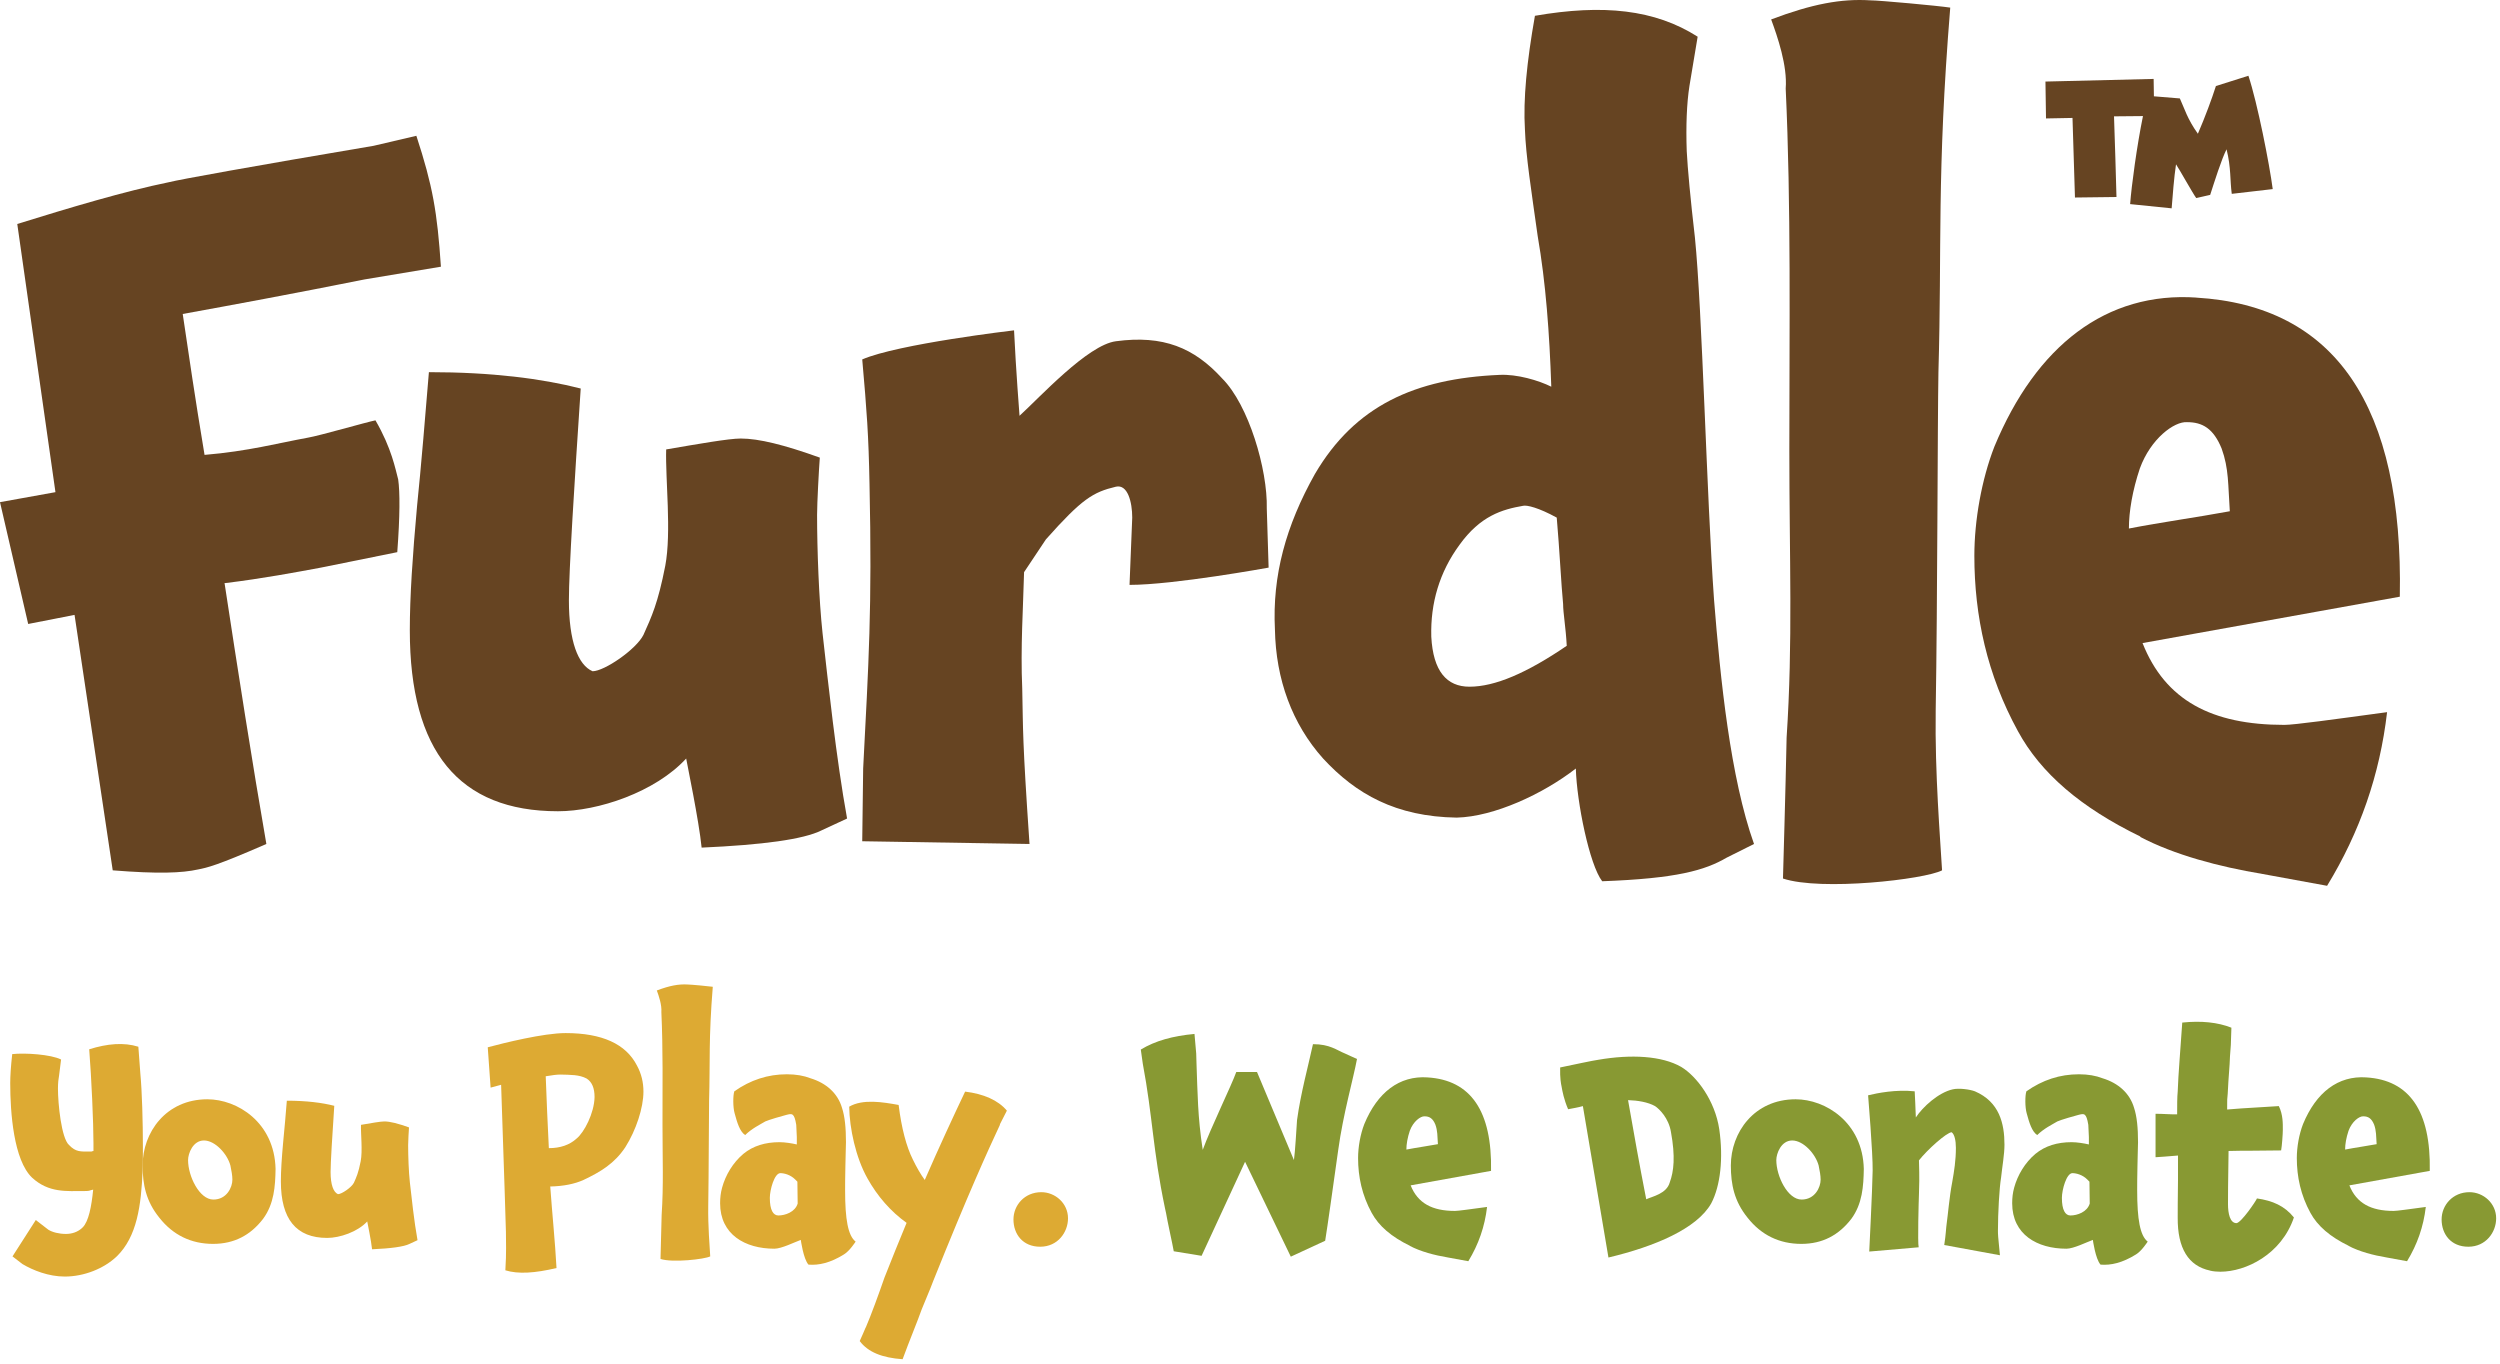 <svg width="132" height="72" viewBox="0 0 132 72" fill="none" xmlns="http://www.w3.org/2000/svg">
<path d="M21.984 7.17L19.728 7.698C13.2 8.802 9.504 9.474 8.928 9.618C6.576 10.098 3.696 10.962 0.912 11.826L2.928 25.986L0 26.514L1.488 32.946L3.936 32.466L5.952 45.954C8.352 46.146 9.6 46.098 10.464 45.906C10.944 45.81 11.424 45.714 14.064 44.562C13.344 40.434 12.528 35.202 11.856 30.786H11.904C13.872 30.546 15.648 30.21 16.944 29.97L20.976 29.154C21.12 27.234 21.12 25.986 21.024 25.314C20.88 24.786 20.688 23.682 19.824 22.194C19.344 22.29 16.848 23.01 16.272 23.106C14.688 23.394 13.104 23.826 10.8 24.018C10.272 20.85 9.984 18.834 9.648 16.578C12.288 16.098 15.408 15.522 19.248 14.754L23.28 14.082C23.088 11.202 22.848 9.81 21.984 7.17Z" fill="#664422"/>
<path d="M43.382 43.842L44.726 43.218C44.15 40.05 43.718 35.97 43.43 33.426C43.238 31.65 43.142 29.01 43.142 27.186C43.142 26.562 43.238 24.786 43.286 24.162C41.414 23.49 40.07 23.154 39.11 23.154C38.486 23.154 36.854 23.442 35.174 23.73C35.126 25.266 35.462 28.098 35.126 29.874C34.742 31.842 34.406 32.562 33.974 33.522C33.59 34.29 31.91 35.442 31.286 35.442C30.518 35.106 30.038 33.858 30.038 31.698C30.038 30.114 30.326 25.554 30.662 20.514C28.598 19.986 25.958 19.65 22.646 19.65C22.502 21.426 22.214 24.882 22.022 26.706C21.782 29.346 21.638 31.506 21.638 33.282C21.638 39.666 24.23 42.834 29.462 42.834C31.574 42.834 34.598 41.826 36.23 40.05C36.278 40.338 36.902 43.314 37.046 44.754C40.262 44.61 42.422 44.322 43.382 43.842Z" fill="#664422"/>
<path d="M66.886 26.85C66.934 24.786 65.927 21.378 64.534 19.986C63.047 18.354 61.414 17.682 58.919 18.018C57.431 18.21 54.886 20.994 53.831 21.954C53.831 21.954 53.639 19.506 53.542 17.442C53.542 17.442 47.398 18.162 45.526 18.978C45.767 21.714 45.862 22.962 45.91 25.554C46.054 32.13 45.862 35.01 45.575 40.578L45.526 44.418L54.358 44.562C53.974 38.946 54.023 38.61 53.974 36.354C53.879 34.194 54.023 32.082 54.071 30.21L55.222 28.482C57.142 26.322 57.718 25.986 58.919 25.698C59.542 25.554 59.782 26.514 59.782 27.33L59.639 30.882C61.99 30.882 66.983 29.97 66.983 29.97L66.886 26.85Z" fill="#664422"/>
<path d="M91.172 45.282L92.612 44.562C91.364 41.058 90.836 35.874 90.5 31.65C90.116 26.274 89.876 16.338 89.492 12.546C89.252 10.482 89.108 8.898 89.06 7.986C89.012 6.642 89.06 5.442 89.204 4.53L89.636 1.938C87.38 0.498 84.644 0.21 81.044 0.834C80.612 3.282 80.42 5.25 80.516 6.834C80.564 8.226 80.852 10.05 81.188 12.45C81.62 14.946 81.812 17.586 81.908 20.418C81.236 20.082 80.084 19.746 79.172 19.794C74.708 19.986 71.54 21.426 69.428 25.026C67.892 27.762 67.172 30.402 67.316 33.234C67.364 35.874 68.228 38.226 69.86 40.05C71.588 41.922 73.7 43.122 76.916 43.17C78.884 43.122 81.476 41.922 83.204 40.578C83.252 42.354 83.924 45.666 84.596 46.53C88.532 46.386 90.02 45.954 91.172 45.282ZM77.588 36.258C76.388 36.258 75.668 35.442 75.572 33.618C75.524 31.842 76.004 30.21 77.06 28.77C78.164 27.234 79.316 26.898 80.42 26.706C80.612 26.658 81.236 26.802 82.196 27.33C82.34 28.962 82.436 30.93 82.532 31.89C82.532 32.37 82.676 33.138 82.724 34.098C80.612 35.538 78.932 36.258 77.588 36.258Z" fill="#664422"/>
<path d="M102.541 45.954C102.445 44.274 102.157 40.866 102.205 37.506C102.301 31.746 102.301 22.386 102.349 19.65C102.541 12.978 102.253 9.282 102.973 0.402C102.349 0.306 99.229 0.018 98.749 0.018C97.213 -0.078 95.677 0.21 93.517 1.026C93.853 1.938 94.381 3.474 94.285 4.674C94.573 10.866 94.477 17.442 94.477 23.778C94.477 29.538 94.669 33.858 94.333 38.946C94.285 41.442 94.141 46.386 94.141 46.386C96.157 47.058 101.629 46.434 102.541 45.954Z" fill="#664422"/>
<path d="M113.126 33.954L126.71 31.506C126.902 21.426 123.302 16.146 115.958 15.714H116.006C111.206 15.378 107.51 18.258 105.302 23.586C104.63 25.314 104.246 27.474 104.246 29.346C104.246 32.514 104.917 35.634 106.549 38.61C107.749 40.818 109.862 42.642 113.03 44.178H112.982C114.806 45.138 117.158 45.762 119.462 46.146L122.87 46.77C124.598 43.938 125.654 40.914 126.038 37.602C123.206 37.986 121.142 38.274 120.614 38.274C116.774 38.274 114.326 36.978 113.126 33.954ZM112.406 27.906C112.406 26.994 112.598 25.89 112.982 24.738C113.558 23.154 114.806 22.242 115.478 22.29C116.294 22.29 116.87 22.626 117.302 23.682C117.686 24.738 117.638 25.602 117.734 26.994C115.91 27.33 114.134 27.57 112.406 27.906Z" fill="#664422"/>
<path d="M7.41 56.677L7.305 55.267C6.54 55.027 5.67 55.102 4.71 55.402C4.83 56.917 4.935 59.287 4.935 60.352V60.772C4.74 60.802 4.95 60.802 4.755 60.802C4.245 60.802 4.005 60.832 3.645 60.457C3.24 60.097 3.06 58.282 3.06 57.472C3.06 57.187 3.09 56.932 3.12 56.782L3.225 55.942C2.685 55.672 1.32 55.582 0.645 55.657C0.57 56.332 0.54 56.827 0.54 57.187C0.54 58.747 0.72 61.252 1.695 62.182C2.58 62.992 3.51 62.887 4.47 62.887C4.785 62.887 4.68 62.857 4.92 62.812C4.83 63.712 4.68 64.492 4.365 64.807C4.11 65.062 3.78 65.152 3.48 65.152C3.12 65.152 2.76 65.062 2.55 64.927L1.89 64.417L0.66 66.337L1.185 66.742C1.74 67.072 2.565 67.402 3.42 67.402C4.44 67.402 5.49 66.982 6.165 66.337C7.23 65.302 7.455 63.667 7.53 61.792C7.545 61.447 7.545 61.042 7.545 60.577C7.545 59.242 7.5 57.637 7.41 56.677Z" fill="#DDAA33"/>
<path d="M14.55 61.717C14.49 59.257 12.525 58.042 10.95 58.042C8.76 58.042 7.53 59.797 7.53 61.537C7.53 62.542 7.71 63.427 8.415 64.297C9.135 65.212 10.095 65.677 11.25 65.677C12.375 65.677 13.23 65.212 13.89 64.357C14.475 63.562 14.535 62.632 14.55 61.717ZM12.165 61.537C12.225 61.822 12.27 62.077 12.27 62.287C12.27 62.692 11.97 63.337 11.265 63.337C10.53 63.337 9.93 62.107 9.93 61.252C9.93 60.907 10.185 60.217 10.77 60.217C11.355 60.217 12 60.922 12.165 61.537Z" fill="#DDAA33"/>
<path d="M21.625 65.677L22.045 65.482C21.865 64.492 21.73 63.217 21.64 62.422C21.58 61.867 21.55 61.042 21.55 60.472C21.55 60.277 21.58 59.722 21.595 59.527C21.01 59.317 20.59 59.212 20.29 59.212C20.095 59.212 19.585 59.302 19.06 59.392C19.045 59.872 19.15 60.757 19.045 61.312C18.925 61.927 18.82 62.152 18.685 62.452C18.565 62.692 18.04 63.052 17.845 63.052C17.605 62.947 17.455 62.557 17.455 61.882C17.455 61.387 17.545 59.962 17.65 58.387C17.005 58.222 16.18 58.117 15.145 58.117C15.1 58.672 15.01 59.752 14.95 60.322C14.875 61.147 14.83 61.822 14.83 62.377C14.83 64.372 15.64 65.362 17.275 65.362C17.935 65.362 18.88 65.047 19.39 64.492C19.405 64.582 19.6 65.512 19.645 65.962C20.65 65.917 21.325 65.827 21.625 65.677Z" fill="#DDAA33"/>
<path d="M33.974 57.637C33.974 57.157 33.868 56.692 33.629 56.257C33.044 55.117 31.784 54.547 29.863 54.547C28.694 54.547 26.593 55.072 25.753 55.297L25.904 57.427L26.459 57.277C26.623 62.272 26.713 64.717 26.713 65.047C26.713 65.617 26.744 66.082 26.683 67.072C27.358 67.282 28.244 67.222 29.384 66.952C29.308 65.542 29.159 64.132 29.053 62.647C29.759 62.632 30.343 62.512 30.808 62.302C31.724 61.867 32.444 61.432 33.014 60.577C33.584 59.677 33.974 58.492 33.974 57.637ZM31.393 57.922C31.378 58.777 30.838 59.797 30.448 60.112C30.073 60.457 29.578 60.622 28.979 60.622C28.919 59.302 28.858 58.177 28.814 56.827C29.159 56.767 29.413 56.737 29.578 56.737C30.119 56.752 30.584 56.737 30.974 56.947C31.259 57.127 31.393 57.457 31.393 57.922Z" fill="#DDAA33"/>
<path d="M37.5 66.337C37.47 65.812 37.38 64.747 37.395 63.697C37.425 61.897 37.425 58.972 37.44 58.117C37.5 56.032 37.41 54.877 37.635 52.102C37.44 52.072 36.465 51.982 36.315 51.982C35.835 51.952 35.355 52.042 34.68 52.297C34.785 52.582 34.95 53.062 34.92 53.437C35.01 55.372 34.98 57.427 34.98 59.407C34.98 61.207 35.04 62.557 34.935 64.147C34.92 64.927 34.875 66.472 34.875 66.472C35.505 66.682 37.215 66.487 37.5 66.337Z" fill="#DDAA33"/>
<path d="M45.177 65.557C44.772 65.242 44.622 64.372 44.622 62.857C44.622 62.512 44.622 62.212 44.637 61.552C44.637 61.132 44.667 60.667 44.667 60.307C44.667 59.557 44.607 58.942 44.457 58.492C44.232 57.727 43.632 57.187 42.792 56.932C42.447 56.797 42.027 56.722 41.547 56.722C40.542 56.722 39.627 57.022 38.772 57.622C38.697 57.847 38.697 58.462 38.787 58.777C38.922 59.272 39.057 59.737 39.342 59.932C39.717 59.572 40.107 59.392 40.407 59.212C40.557 59.137 41.382 58.897 41.517 58.867C41.817 58.792 41.937 58.747 42.042 59.392L42.072 60.037V60.427C41.817 60.367 41.442 60.307 41.157 60.307C40.407 60.307 39.762 60.502 39.252 60.922C38.697 61.387 38.307 62.047 38.127 62.707C38.052 62.977 38.022 63.247 38.022 63.532C38.022 65.182 39.342 65.932 40.887 65.932C41.262 65.932 41.952 65.587 42.282 65.467C42.282 65.467 42.417 66.472 42.687 66.772C43.227 66.817 43.842 66.682 44.562 66.232C44.862 66.052 45.177 65.557 45.177 65.557ZM41.982 62.272L42.102 62.392L42.117 63.547C41.982 63.997 41.457 64.177 41.097 64.177C40.827 64.177 40.647 63.892 40.647 63.247C40.647 62.827 40.887 61.942 41.202 61.942C41.412 61.942 41.742 62.032 41.982 62.272Z" fill="#DDAA33"/>
<path d="M52.788 59.377L53.163 58.642C52.698 58.087 51.933 57.757 50.958 57.637C50.373 58.867 49.578 60.577 48.828 62.302C48.618 62.017 48.393 61.627 48.198 61.222C47.853 60.532 47.598 59.557 47.448 58.342C46.623 58.192 45.558 58.012 44.838 58.432C44.853 59.572 45.183 61.117 45.798 62.212C46.323 63.157 47.028 63.967 47.868 64.567C47.418 65.647 47.133 66.367 46.698 67.462C46.413 68.287 45.993 69.442 45.708 70.102V70.087C45.648 70.222 45.483 70.627 45.393 70.807C45.828 71.392 46.578 71.692 47.658 71.767C48.003 70.822 48.453 69.742 48.663 69.142C48.993 68.317 49.023 68.302 49.278 67.627C51.108 63.067 52.143 60.787 52.803 59.377H52.788Z" fill="#DDAA33"/>
<path d="M56.391 64.327C56.391 63.532 55.716 62.947 54.981 62.947C54.096 62.947 53.511 63.637 53.511 64.387C53.511 65.167 54.006 65.827 54.921 65.827C55.851 65.827 56.391 65.062 56.391 64.327Z" fill="#DDAA33"/>
<path d="M71.019 55.627C70.57 55.447 70.225 55.132 69.325 55.132C69.07 56.302 68.68 57.712 68.484 59.137C68.454 59.572 68.379 60.877 68.32 61.252L66.37 56.602H65.275C65.019 57.322 63.925 59.557 63.505 60.712C63.234 58.972 63.234 57.712 63.175 56.137C63.175 55.972 63.16 55.762 63.16 55.627L63.069 54.592C61.929 54.697 60.999 54.952 60.234 55.417L60.34 56.167C60.864 58.957 60.864 60.697 61.51 63.787C61.539 63.937 61.599 64.162 61.645 64.462C61.705 64.792 61.885 65.572 61.974 66.067L63.444 66.307L65.74 61.342L68.154 66.352L69.969 65.512C70.105 64.672 70.359 62.842 70.659 60.712C70.915 58.837 71.454 56.962 71.65 55.912C71.65 55.912 71.139 55.687 71.019 55.627Z" fill="#889933"/>
<path d="M74.482 62.587L78.727 61.822C78.787 58.672 77.662 57.022 75.367 56.887H75.382C73.882 56.782 72.727 57.682 72.037 59.347C71.827 59.887 71.707 60.562 71.707 61.147C71.707 62.137 71.917 63.112 72.427 64.042C72.802 64.732 73.462 65.302 74.452 65.782H74.437C75.007 66.082 75.742 66.277 76.462 66.397L77.527 66.592C78.067 65.707 78.397 64.762 78.517 63.727C77.632 63.847 76.987 63.937 76.822 63.937C75.622 63.937 74.857 63.532 74.482 62.587ZM74.257 60.697C74.257 60.412 74.317 60.067 74.437 59.707C74.617 59.212 75.007 58.927 75.217 58.942C75.472 58.942 75.652 59.047 75.787 59.377C75.907 59.707 75.892 59.977 75.922 60.412C75.352 60.517 74.797 60.592 74.257 60.697Z" fill="#889933"/>
<path d="M90.776 59.617C90.551 58.117 89.591 56.827 88.766 56.332C87.746 55.747 86.126 55.657 84.386 55.957C84.146 55.987 83.021 56.227 82.376 56.362C82.361 56.917 82.421 57.232 82.451 57.367C82.496 57.622 82.571 58.042 82.796 58.567C83.021 58.522 83.321 58.477 83.576 58.402L84.926 66.397C87.386 65.812 89.606 64.867 90.356 63.532C90.836 62.617 91.001 61.162 90.776 59.617ZM88.226 59.767C88.466 61.072 88.376 61.852 88.166 62.422C88.001 63.037 87.236 63.172 86.921 63.322C86.531 61.327 86.291 59.962 85.961 58.087C86.471 58.102 87.011 58.192 87.386 58.402C87.611 58.552 88.106 59.032 88.226 59.767Z" fill="#889933"/>
<path d="M98.409 61.717C98.349 59.257 96.384 58.042 94.809 58.042C92.619 58.042 91.389 59.797 91.389 61.537C91.389 62.542 91.569 63.427 92.274 64.297C92.994 65.212 93.954 65.677 95.109 65.677C96.234 65.677 97.089 65.212 97.749 64.357C98.334 63.562 98.394 62.632 98.409 61.717ZM96.024 61.537C96.084 61.822 96.129 62.077 96.129 62.287C96.129 62.692 95.829 63.337 95.124 63.337C94.389 63.337 93.789 62.107 93.789 61.252C93.789 60.907 94.044 60.217 94.629 60.217C95.214 60.217 95.859 60.922 96.024 61.537Z" fill="#889933"/>
<path d="M105.656 62.182C105.716 61.612 105.836 60.952 105.836 60.442C105.836 59.317 105.566 58.177 104.276 57.622C104.006 57.517 103.421 57.442 103.106 57.517C102.356 57.682 101.516 58.447 101.156 59.002C101.156 58.822 101.096 57.622 101.096 57.622C100.106 57.517 99.131 57.712 98.636 57.832C98.636 57.832 98.891 60.922 98.876 61.807C98.861 62.782 98.696 66.082 98.696 66.082L101.306 65.857C101.246 65.617 101.306 63.412 101.321 63.052C101.336 62.617 101.351 62.212 101.321 61.267C101.756 60.712 102.776 59.797 103.046 59.782C103.196 59.887 103.271 60.217 103.271 60.607C103.271 61.267 103.181 61.822 103.076 62.422C102.926 63.202 102.851 64.147 102.791 64.552C102.746 64.867 102.746 65.167 102.656 65.737L105.596 66.277C105.491 65.272 105.491 65.137 105.491 64.987C105.491 64.042 105.566 62.722 105.656 62.182Z" fill="#889933"/>
<path d="M113.398 65.557C112.993 65.242 112.843 64.372 112.843 62.857C112.843 62.512 112.843 62.212 112.858 61.552C112.858 61.132 112.888 60.667 112.888 60.307C112.888 59.557 112.828 58.942 112.678 58.492C112.453 57.727 111.853 57.187 111.013 56.932C110.668 56.797 110.248 56.722 109.768 56.722C108.763 56.722 107.848 57.022 106.993 57.622C106.918 57.847 106.918 58.462 107.008 58.777C107.143 59.272 107.278 59.737 107.563 59.932C107.938 59.572 108.328 59.392 108.628 59.212C108.778 59.137 109.603 58.897 109.738 58.867C110.038 58.792 110.158 58.747 110.263 59.392L110.293 60.037V60.427C110.038 60.367 109.663 60.307 109.378 60.307C108.628 60.307 107.983 60.502 107.473 60.922C106.918 61.387 106.528 62.047 106.348 62.707C106.273 62.977 106.243 63.247 106.243 63.532C106.243 65.182 107.563 65.932 109.108 65.932C109.483 65.932 110.173 65.587 110.503 65.467C110.503 65.467 110.638 66.472 110.908 66.772C111.448 66.817 112.063 66.682 112.783 66.232C113.083 66.052 113.398 65.557 113.398 65.557ZM110.203 62.272L110.323 62.392L110.338 63.547C110.203 63.997 109.678 64.177 109.318 64.177C109.048 64.177 108.868 63.892 108.868 63.247C108.868 62.827 109.108 61.942 109.423 61.942C109.633 61.942 109.963 62.032 110.203 62.272Z" fill="#889933"/>
<path d="M118.958 60.757L120.443 60.742C120.488 60.517 120.533 59.857 120.533 59.662C120.533 59.332 120.548 58.867 120.323 58.402L119.108 58.477C118.643 58.507 118.058 58.537 117.593 58.582C117.593 57.937 117.593 58.102 117.623 57.757C117.668 56.782 117.728 56.332 117.743 55.777L117.788 55.177L117.818 54.262C117.098 53.977 116.228 53.887 115.223 53.992C115.133 55.357 115.013 56.707 114.983 57.637C114.953 57.922 114.953 58.357 114.953 58.837C114.788 58.852 114.203 58.807 113.813 58.807V61.102C114.023 61.087 114.518 61.057 114.998 61.012V62.317C114.983 63.337 114.983 63.997 114.983 64.282C114.968 65.917 115.553 66.847 116.693 67.087H116.678C116.858 67.132 117.068 67.147 117.233 67.147C118.583 67.147 120.458 66.232 121.118 64.282C120.623 63.667 119.993 63.397 119.168 63.277C119.108 63.427 118.343 64.552 118.088 64.582C117.743 64.582 117.638 64.072 117.638 63.577C117.638 62.287 117.668 61.312 117.668 60.772C118.028 60.757 118.658 60.757 118.958 60.757Z" fill="#889933"/>
<path d="M124.047 62.587L128.292 61.822C128.352 58.672 127.227 57.022 124.932 56.887H124.947C123.447 56.782 122.292 57.682 121.602 59.347C121.392 59.887 121.272 60.562 121.272 61.147C121.272 62.137 121.482 63.112 121.992 64.042C122.367 64.732 123.027 65.302 124.017 65.782H124.002C124.572 66.082 125.307 66.277 126.027 66.397L127.092 66.592C127.632 65.707 127.962 64.762 128.082 63.727C127.197 63.847 126.552 63.937 126.387 63.937C125.187 63.937 124.422 63.532 124.047 62.587ZM123.822 60.697C123.822 60.412 123.882 60.067 124.002 59.707C124.182 59.212 124.572 58.927 124.782 58.942C125.037 58.942 125.217 59.047 125.352 59.377C125.472 59.707 125.457 59.977 125.487 60.412C124.917 60.517 124.362 60.592 123.822 60.697Z" fill="#889933"/>
<path d="M131.797 64.327C131.797 63.532 131.122 62.947 130.387 62.947C129.502 62.947 128.917 63.637 128.917 64.387C128.917 65.167 129.412 65.827 130.327 65.827C131.257 65.827 131.797 65.062 131.797 64.327Z" fill="#889933"/>
<path d="M117.837 10.235L120 9.984C119.827 8.662 119.192 5.433 118.716 4L117 4.543C116.798 5.183 116.423 6.199 116.048 7.062C115.486 6.268 115.356 5.767 115.096 5.197L113.726 5.085L113.712 4.167L108 4.306L108.029 6.254L109.428 6.227L109.558 10.429L111.75 10.402C111.721 9.149 111.663 7.493 111.62 6.143L113.149 6.129C112.832 7.674 112.543 9.803 112.471 10.777L114.663 11C114.707 10.443 114.793 9.316 114.894 8.676C115.024 8.857 115.817 10.276 115.962 10.457L116.697 10.29C116.928 9.581 117.288 8.425 117.562 7.883C117.808 8.871 117.736 9.497 117.837 10.235Z" fill="#664422"/>
</svg>
